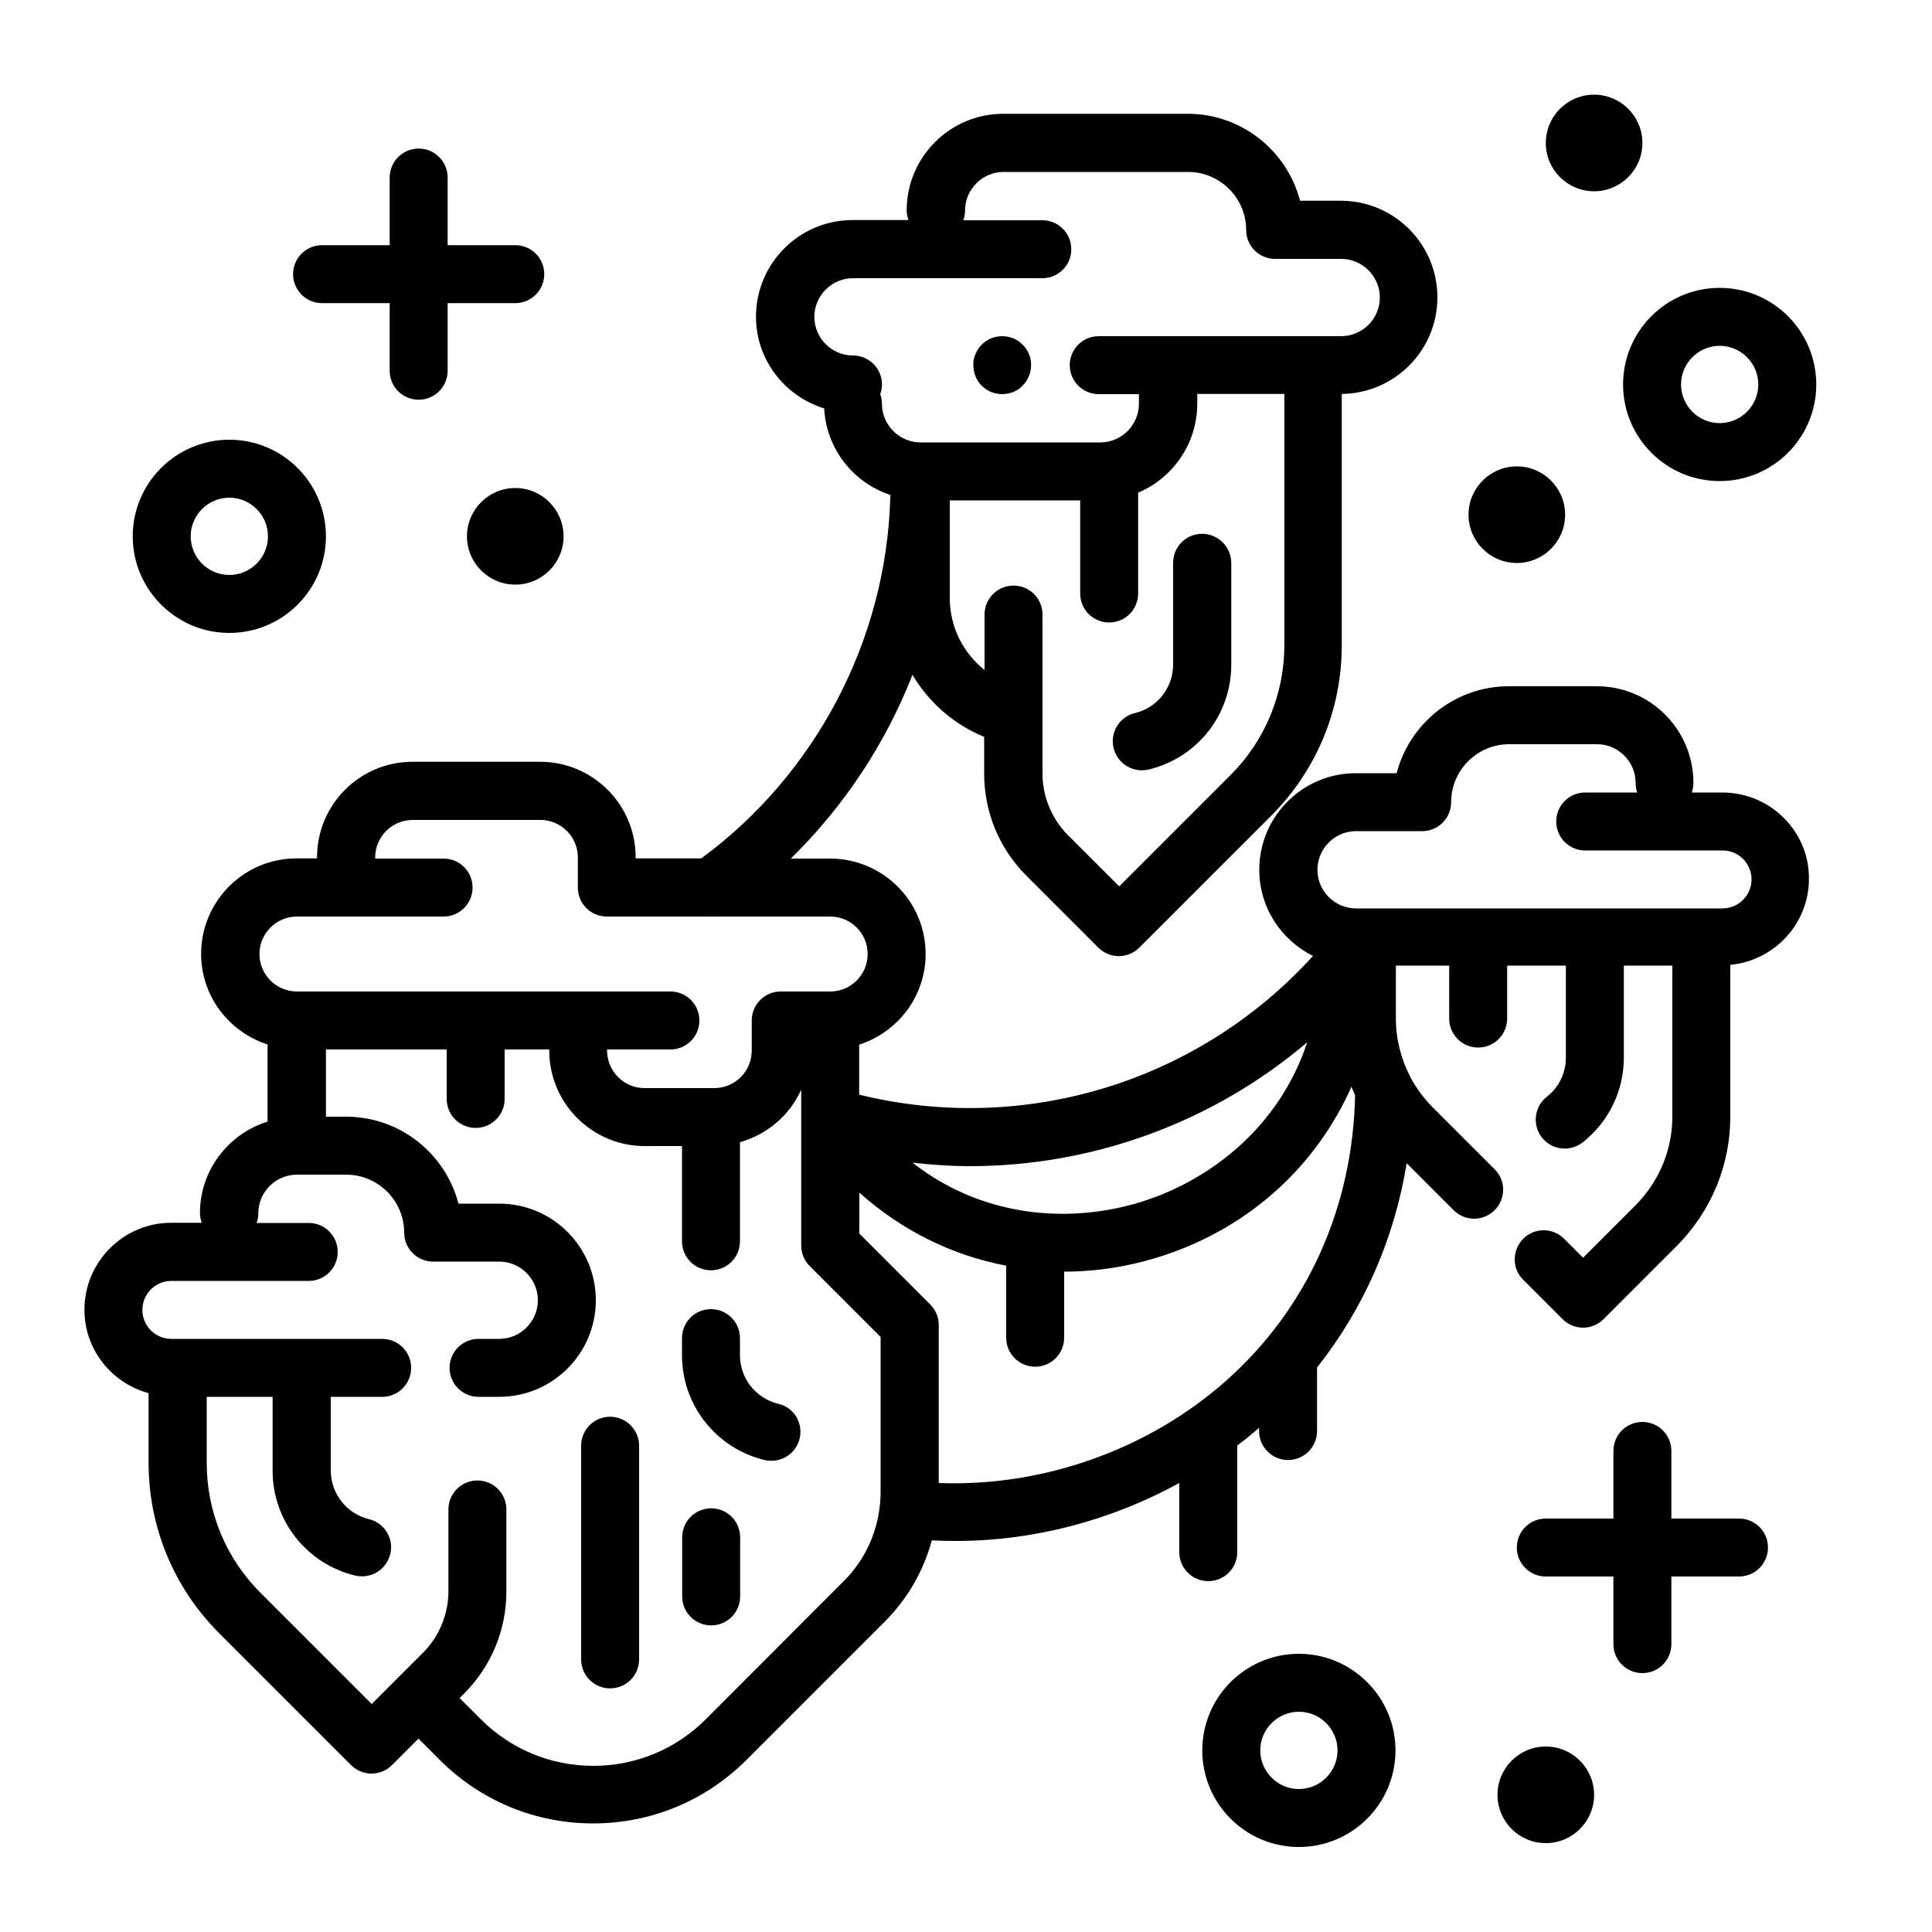 <?xml version="1.0" encoding="utf-8"?>
<!-- Generator: Adobe Illustrator 24.1.0, SVG Export Plug-In . SVG Version: 6.00 Build 0)  -->
<svg version="1.1" id="Layer_1" xmlns="http://www.w3.org/2000/svg" xmlns:xlink="http://www.w3.org/1999/xlink" x="0px" y="0px"
	 viewBox="0 0 100 100" style="enable-background:new 0 0 100 100;" xml:space="preserve">
<path d="M89.01,24.9c2.76,0,5-2.24,5-5s-2.24-5-5-5s-5,2.24-5,5S86.25,24.9,89.01,24.9z M89.01,17.9c1.1,0,2,0.9,2,2s-0.9,2-2,2
	s-2-0.9-2-2S87.91,17.9,89.01,17.9z M11.87,32.76c2.76,0,5-2.24,5-5s-2.24-5-5-5s-5,2.24-5,5S9.12,32.76,11.87,32.76z M11.87,25.76
	c1.1,0,2,0.9,2,2s-0.9,2-2,2s-2-0.9-2-2S10.77,25.76,11.87,25.76z M67.23,85.6c-2.76,0-5,2.24-5,5s2.24,5,5,5s5-2.24,5-5
	S69.98,85.6,67.23,85.6z M67.23,92.6c-1.1,0-2-0.9-2-2s0.9-2,2-2s2,0.9,2,2S68.33,92.6,67.23,92.6z M50.81,19.96
	c-0.28-0.28-0.43-0.66-0.43-1.06c0-0.1,0-0.2,0.02-0.29c0.02-0.1,0.05-0.19,0.09-0.28c0.04-0.09,0.08-0.18,0.14-0.26
	c0.05-0.09,0.11-0.16,0.18-0.23c0.07-0.07,0.15-0.13,0.23-0.19c0.08-0.05,0.17-0.1,0.26-0.14c0.09-0.03,0.18-0.06,0.28-0.08
	c0.19-0.04,0.39-0.04,0.59,0c0.09,0.02,0.19,0.05,0.28,0.08c0.09,0.04,0.17,0.09,0.26,0.14c0.08,0.06,0.15,0.12,0.22,0.19
	s0.14,0.14,0.19,0.23c0.06,0.08,0.1,0.17,0.14,0.26c0.04,0.09,0.07,0.18,0.08,0.28c0.02,0.09,0.03,0.19,0.03,0.29
	c0,0.39-0.16,0.78-0.44,1.06c-0.07,0.07-0.14,0.13-0.22,0.19c-0.09,0.05-0.17,0.1-0.26,0.14c-0.09,0.03-0.19,0.06-0.28,0.08
	c-0.1,0.02-0.2,0.03-0.3,0.03c-0.09,0-0.19-0.01-0.29-0.03c-0.1-0.02-0.19-0.05-0.28-0.08c-0.09-0.04-0.18-0.09-0.26-0.14
	C50.96,20.09,50.88,20.03,50.81,19.96z M82.51,92.9c0,1.38-1.12,2.5-2.5,2.5s-2.5-1.12-2.5-2.5c0-1.38,1.12-2.5,2.5-2.5
	S82.51,91.52,82.51,92.9z M26.67,25.26c1.38,0,2.5,1.12,2.5,2.5c0,1.38-1.12,2.5-2.5,2.5c-1.38,0-2.5-1.12-2.5-2.5
	C24.17,26.38,25.29,25.26,26.67,25.26z M80.01,7.4c0-1.38,1.12-2.5,2.5-2.5s2.5,1.12,2.5,2.5c0,1.38-1.12,2.5-2.5,2.5
	S80.01,8.78,80.01,7.4z M76.01,26.64c0-1.38,1.12-2.5,2.5-2.5s2.5,1.12,2.5,2.5c0,1.38-1.12,2.5-2.5,2.5S76.01,28.02,76.01,26.64z
	 M15.17,14.19c0-0.83,0.67-1.5,1.5-1.5h3.5v-3.5c0-0.83,0.67-1.5,1.5-1.5s1.5,0.67,1.5,1.5v3.5h3.5c0.83,0,1.5,0.67,1.5,1.5
	s-0.67,1.5-1.5,1.5h-3.5v3.5c0,0.83-0.67,1.5-1.5,1.5s-1.5-0.67-1.5-1.5v-3.5h-3.5C15.84,15.69,15.17,15.02,15.17,14.19z
	 M91.51,80.1c0,0.83-0.67,1.5-1.5,1.5h-3.5v3.5c0,0.83-0.67,1.5-1.5,1.5s-1.5-0.67-1.5-1.5v-3.5h-3.5c-0.83,0-1.5-0.67-1.5-1.5
	s0.67-1.5,1.5-1.5h3.5v-3.5c0-0.83,0.67-1.5,1.5-1.5s1.5,0.67,1.5,1.5v3.5h3.5C90.84,78.6,91.51,79.27,91.51,80.1z M63.73,29.14
	v5.26c0,2.59-1.75,4.82-4.27,5.43c-0.12,0.03-0.24,0.04-0.36,0.04c-0.68,0-1.29-0.46-1.46-1.15c-0.2-0.8,0.3-1.62,1.1-1.81
	c1.17-0.28,1.98-1.32,1.98-2.52v-5.26c0-0.83,0.67-1.5,1.5-1.5S63.73,28.31,63.73,29.14z M41.39,74.46
	c-0.17,0.69-0.78,1.15-1.46,1.15c-0.12,0-0.24-0.01-0.36-0.04c-2.51-0.61-4.27-2.84-4.27-5.43v-0.88c0-0.83,0.67-1.5,1.5-1.5
	s1.5,0.67,1.5,1.5v0.88c0,1.2,0.81,2.23,1.98,2.52C41.09,72.84,41.58,73.65,41.39,74.46z M89.15,41.02h-1.58
	c0.05-0.16,0.08-0.32,0.08-0.5c0-2.76-2.24-5-5-5h-4.55c-2.79,0-5.14,1.92-5.81,4.5h-2.11c-2.76,0-5,2.24-5,5
	c0,1.96,1.14,3.64,2.78,4.46c-5.93,6.53-14.93,9.28-23.49,7.18v-2.59c1.99-0.64,3.44-2.49,3.44-4.69c0-2.73-2.22-4.94-4.94-4.94
	h-2.04c2.75-2.69,4.9-5.94,6.3-9.51c0.84,1.42,2.13,2.56,3.71,3.21v1.9c0,2,0.78,3.89,2.2,5.3l3.71,3.71
	c0.29,0.29,0.68,0.44,1.06,0.44s0.77-0.15,1.06-0.44l6.82-6.82c2.36-2.36,3.66-5.5,3.66-8.84V20.39c2.73-0.03,4.95-2.25,4.95-5
	c0-2.76-2.24-5-5-5h-2.11c-0.67-2.58-3.02-4.5-5.81-4.5h-9.55c-2.76,0-5,2.24-5,5c0,0.18,0.04,0.34,0.09,0.5h-2.89
	c-2.76,0-5,2.24-5,5c0,2.24,1.49,4.12,3.53,4.75c0.11,2.1,1.51,3.85,3.43,4.48l-0.01,0.18c-0.22,7.35-3.87,14.28-9.78,18.63h-3.4
	v-0.06c0-2.73-2.22-4.94-4.94-4.94h-6.61c-2.73,0-4.94,2.22-4.94,4.94v0.06h-1.06c-2.73,0-4.94,2.22-4.94,4.94
	c0,2.2,1.45,4.05,3.44,4.69v3.99c-2.02,0.64-3.5,2.51-3.5,4.74c0,0.18,0.04,0.34,0.09,0.5H8.87c-2.48,0-4.5,2.02-4.5,4.5
	c0,2.07,1.41,3.8,3.32,4.32v3.59c0,3.34,1.3,6.48,3.66,8.84l6.82,6.82c0.28,0.28,0.66,0.44,1.06,0.44s0.78-0.16,1.06-0.44l1.37-1.37
	l1.1,1.1c2.12,2.12,4.94,3.29,7.94,3.29s5.82-1.17,7.94-3.29l7.15-7.15c1.19-1.19,2.01-2.63,2.44-4.21
	c0.41,0.02,0.82,0.03,1.23,0.03c4.06,0,8.04-1.06,11.58-3v3.58c0,0.83,0.67,1.5,1.5,1.5s1.5-0.67,1.5-1.5v-5.52
	c0.39-0.29,0.77-0.6,1.13-0.92v0.17c0,0.83,0.67,1.5,1.5,1.5s1.5-0.67,1.5-1.5v-3.29c2.41-3.04,4-6.65,4.64-10.57l2.43,2.43
	c0.29,0.29,0.68,0.44,1.06,0.44s0.77-0.15,1.06-0.44c0.59-0.59,0.59-1.54,0-2.12l-3.21-3.21c-0.45-0.45-0.83-0.97-1.13-1.52
	c-0.01-0.02-0.02-0.03-0.02-0.05c-0.49-0.93-0.75-1.97-0.75-3.03v-2.73h2.76v2.74c0,0.83,0.67,1.5,1.5,1.5s1.5-0.67,1.5-1.5v-2.74
	h3.04v4.76c0,0.8-0.36,1.54-0.99,2.03c-0.65,0.51-0.76,1.46-0.25,2.11c0.3,0.38,0.74,0.57,1.18,0.57c0.33,0,0.65-0.11,0.93-0.32
	c1.35-1.07,2.13-2.67,2.13-4.39v-4.76h2.51v7.81c0,1.73-0.68,3.36-1.91,4.6l-2.71,2.71l-0.98-0.98c-0.59-0.59-1.54-0.59-2.12,0
	s-0.59,1.54,0,2.12l2.04,2.04c0.29,0.29,0.68,0.44,1.06,0.44s0.77-0.15,1.06-0.44l3.77-3.77c1.8-1.81,2.79-4.19,2.79-6.72v-7.85
	c2.28-0.22,4.07-2.12,4.07-4.46C93.65,43.04,91.64,41.02,89.15,41.02z M63.69,40.12l-5.76,5.76l-2.65-2.65
	c-0.84-0.84-1.32-2-1.32-3.18v-8.24c0-0.83-0.67-1.5-1.5-1.5s-1.5,0.67-1.5,1.5v2.87c-1.11-0.89-1.8-2.23-1.8-3.73V25.9h6.75v4.82
	c0,0.83,0.67,1.5,1.5,1.5s1.5-0.67,1.5-1.5v-5.22c1.8-0.76,3.06-2.54,3.06-4.61v-0.5h4.51v13C66.47,35.94,65.48,38.33,63.69,40.12z
	 M45.56,20.4c0.06-0.16,0.09-0.32,0.09-0.5c0-0.83-0.67-1.5-1.5-1.5c-1.1,0-2-0.9-2-2s0.9-2,2-2h9.8c0.83,0,1.5-0.67,1.5-1.5
	s-0.67-1.5-1.5-1.5h-4.09c0.06-0.16,0.09-0.32,0.09-0.5c0-1.1,0.9-2,2-2h9.55c1.65,0,3,1.35,3,3c0,0.83,0.67,1.5,1.5,1.5h3.42
	c1.1,0,2,0.9,2,2s-0.9,2-2,2H56.87c-0.83,0-1.5,0.67-1.5,1.5s0.67,1.5,1.5,1.5h2.08v0.5c0,1.1-0.9,2-2,2h-9.3c-1.1,0-2-0.9-2-2
	C45.65,20.72,45.62,20.56,45.56,20.4z M67.66,53.95c-1.43,4.35-4.93,7.02-8.26,8.15c-3.52,1.2-8.25,1.14-12.17-1.92
	c0.99,0.11,1.98,0.18,2.96,0.18C56.56,60.36,62.76,58.11,67.66,53.95z M15.37,47.44h7.59c0.83,0,1.5-0.67,1.5-1.5s-0.67-1.5-1.5-1.5
	h-3.54v-0.06c0-1.07,0.87-1.94,1.94-1.94h6.61c1.07,0,1.94,0.87,1.94,1.94v1.56c0,0.83,0.67,1.5,1.5,1.5h5.31
	c0.03,0,0.05,0.01,0.08,0.01c0.02,0,0.04-0.01,0.06-0.01h6.11c1.07,0,1.94,0.87,1.94,1.94c0,1.07-0.87,1.94-1.94,1.94h-2.56
	c-0.83,0-1.5,0.67-1.5,1.5v1.56c0,1.07-0.87,1.94-1.94,1.94h-3.61c-1.07,0-1.94-0.87-1.94-1.97l0-0.03h3.28c0.83,0,1.5-0.67,1.5-1.5
	s-0.67-1.5-1.5-1.5H15.37c-1.07,0-1.94-0.87-1.94-1.94C13.43,48.31,14.3,47.44,15.37,47.44z M36.53,88.99
	c-1.55,1.55-3.62,2.41-5.82,2.41s-4.27-0.86-5.82-2.41l-1.1-1.1l0.22-0.22c1.42-1.42,2.2-3.3,2.2-5.3v-4.24c0-0.83-0.67-1.5-1.5-1.5
	s-1.5,0.67-1.5,1.5v4.24c0,1.18-0.48,2.34-1.32,3.18l-2.65,2.65l-5.76-5.76c-1.79-1.79-2.78-4.18-2.78-6.72V72.3h3.41v3.82
	c0,2.59,1.76,4.82,4.27,5.43c0.12,0.03,0.24,0.04,0.36,0.04c0.68,0,1.29-0.46,1.46-1.15c0.2-0.8-0.3-1.62-1.1-1.81
	c-1.16-0.28-1.98-1.32-1.98-2.52V72.3h2.66c0.83,0,1.5-0.67,1.5-1.5s-0.67-1.5-1.5-1.5H8.87c-0.83,0-1.5-0.67-1.5-1.5
	s0.67-1.5,1.5-1.5h7.11c0.83,0,1.5-0.67,1.5-1.5s-0.67-1.5-1.5-1.5h-2.7c0.06-0.16,0.09-0.32,0.09-0.5c0-1.1,0.9-2,2-2h2.55
	c1.65,0,3,1.35,3,3c0,0.83,0.67,1.5,1.5,1.5h3.42c1.1,0,2,0.9,2,2s-0.9,2-2,2h-1.07c-0.83,0-1.5,0.67-1.5,1.5s0.67,1.5,1.5,1.5h1.07
	c2.76,0,5-2.24,5-5s-2.24-5-5-5h-2.11c-0.67-2.58-3.02-4.5-5.81-4.5h-1.05v-3.48h6.25v2.56c0,0.83,0.67,1.5,1.5,1.5
	s1.5-0.67,1.5-1.5v-2.56h2.31l0,0.06c0,2.73,2.22,4.94,4.94,4.94h1.93v4.93c0,0.83,0.67,1.5,1.5,1.5s1.5-0.67,1.5-1.5v-5.13
	c1.42-0.4,2.58-1.4,3.17-2.72v8.07c0,0.4,0.16,0.78,0.44,1.06l3.67,3.67v8.04c0,0.23-0.01,0.46-0.04,0.68
	c0,0.02-0.01,0.04-0.01,0.06c0,0.01,0,0.02,0,0.03c-0.17,1.44-0.81,2.78-1.85,3.82L36.53,88.99z M63.47,71.46
	c-4.03,3.58-9.51,5.51-14.88,5.3v-8.18c0-0.4-0.16-0.78-0.44-1.06l-3.67-3.67v-2.12c2.19,1.96,4.8,3.25,7.6,3.78v3.73
	c0,0.83,0.67,1.5,1.5,1.5s1.5-0.67,1.5-1.5v-3.42c1.75,0,3.53-0.29,5.28-0.88c4.43-1.5,7.81-4.67,9.59-8.69
	c0.06,0.15,0.13,0.29,0.19,0.44C70.02,62.49,67.67,67.73,63.47,71.46z M89.15,47.02h-1.04c-0.01,0-0.03,0-0.04,0s-0.03,0-0.04,0
	H70.81c-0.01,0-0.03,0-0.04,0s-0.03,0-0.04,0h-0.54c-1.1,0-2-0.9-2-2s0.9-2,2-2h3.42c0.83,0,1.5-0.67,1.5-1.5c0-1.65,1.35-3,3-3
	h4.55c1.1,0,2,0.9,2,2c0,0.18,0.03,0.34,0.08,0.5h-2.69c-0.83,0-1.5,0.67-1.5,1.5s0.67,1.5,1.5,1.5h7.11c0.83,0,1.5,0.67,1.5,1.5
	S89.98,47.02,89.15,47.02z M33.08,74.83v11.06c0,0.83-0.67,1.5-1.5,1.5s-1.5-0.67-1.5-1.5V74.83c0-0.83,0.67-1.5,1.5-1.5
	S33.08,74.01,33.08,74.83z M38.31,79.57v3.06c0,0.83-0.67,1.5-1.5,1.5s-1.5-0.67-1.5-1.5v-3.06c0-0.83,0.67-1.5,1.5-1.5
	S38.31,78.74,38.31,79.57z"/>
</svg>
